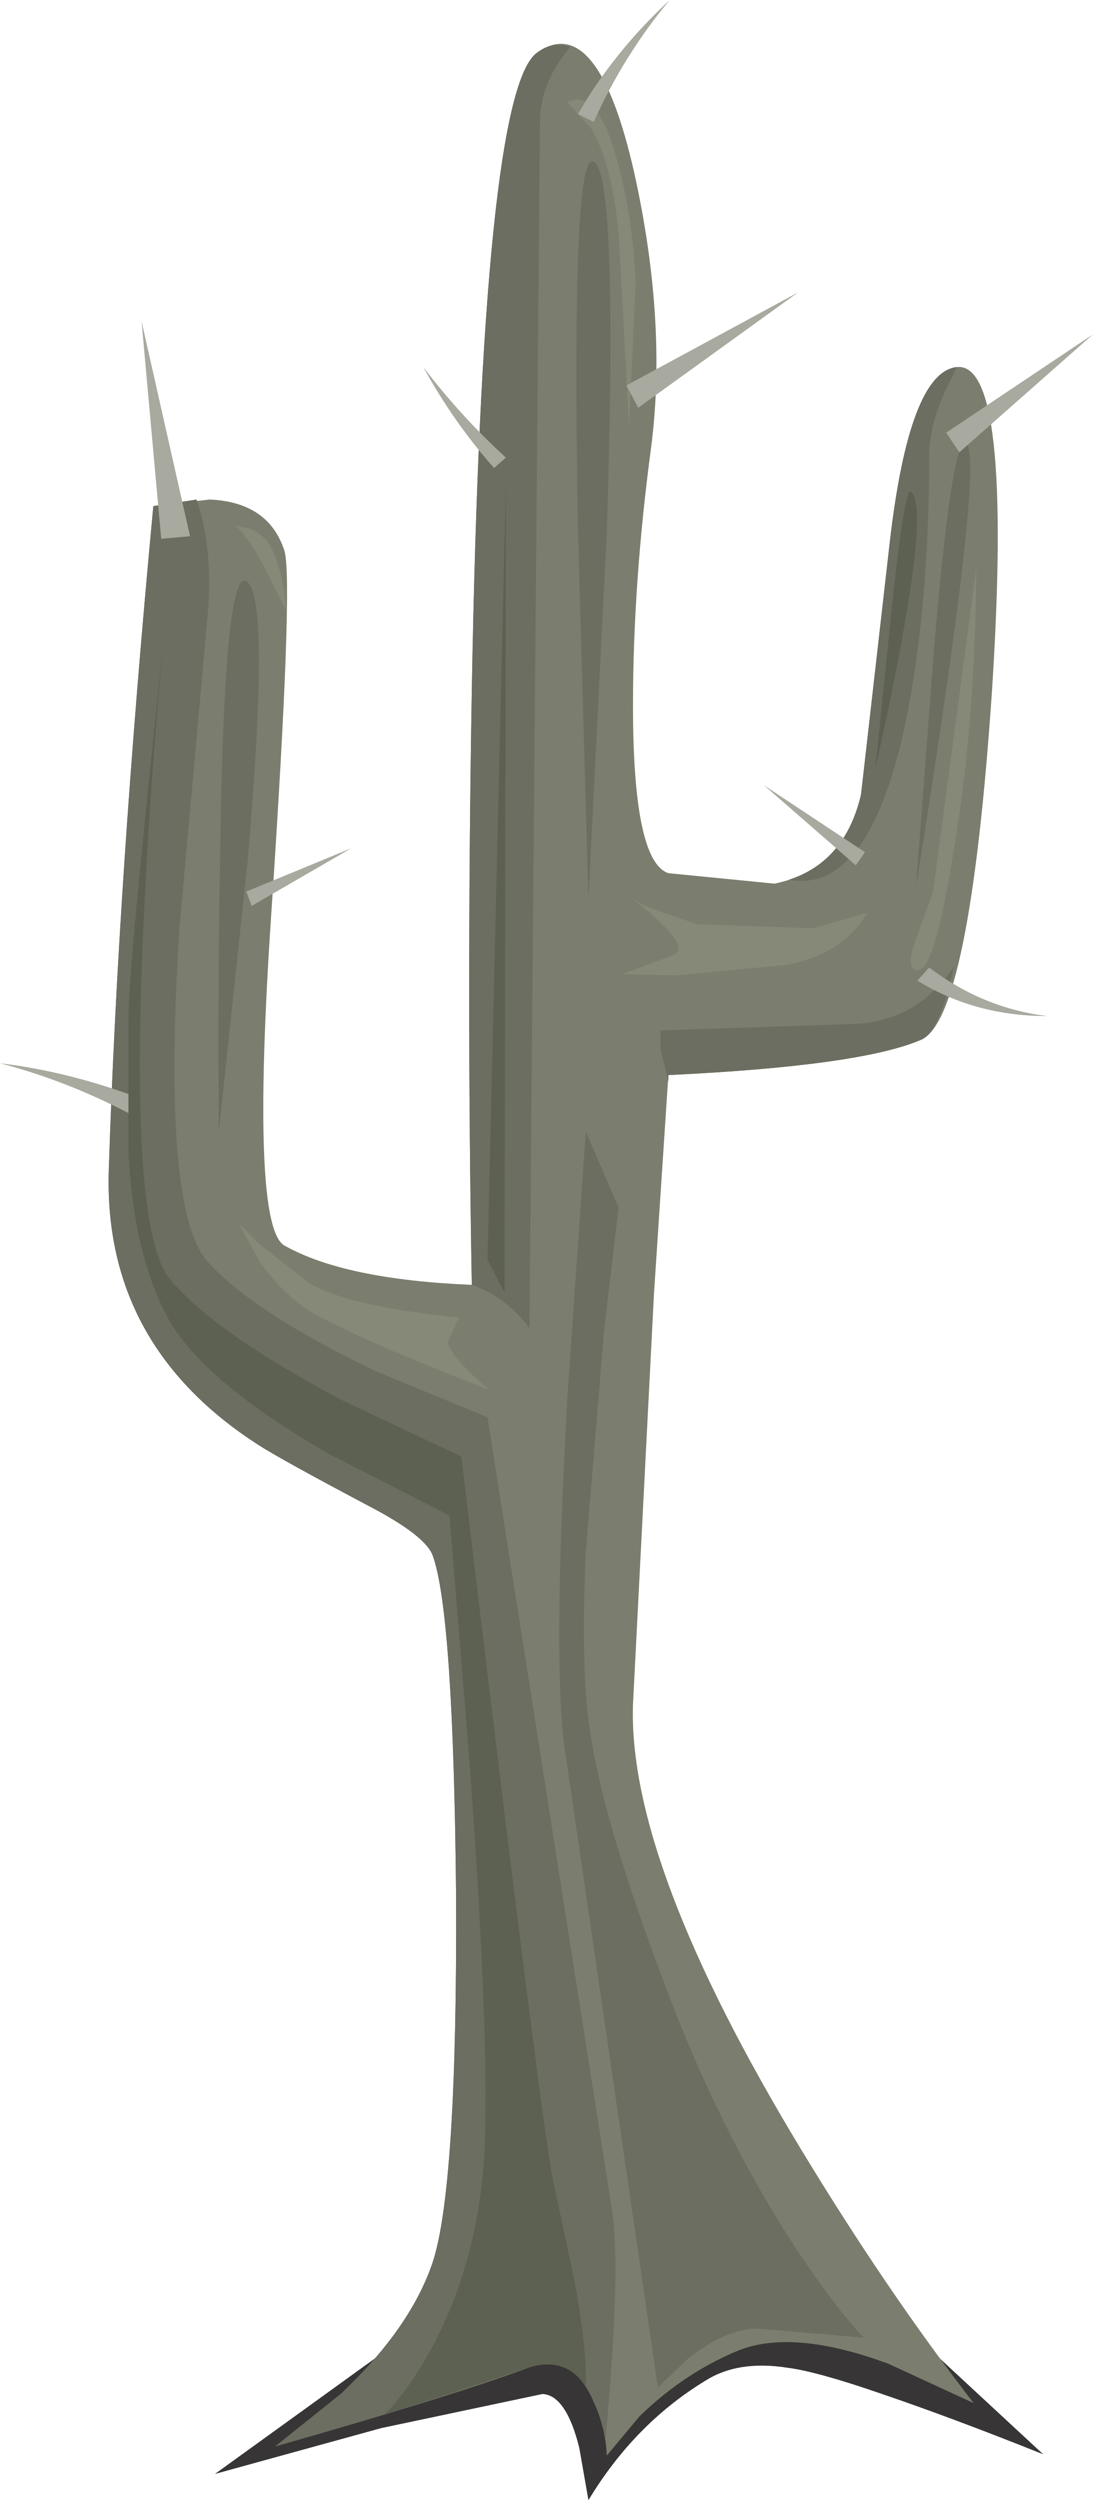 <?xml version="1.0" encoding="UTF-8" standalone="no"?>
<svg xmlns:xlink="http://www.w3.org/1999/xlink" height="95.35px" width="41.7px" xmlns="http://www.w3.org/2000/svg">
  <g transform="matrix(1.0, 0.0, 0.0, 1.0, 0.0, 0.0)">
    <use height="11.25" transform="matrix(1.0, 0.0, 0.0, 1.0, 8.2, 84.1)" width="31.6" xlink:href="#sprite0"/>
    <use height="93.65" transform="matrix(1.0, 0.0, 0.0, 1.0, 0.0, 0.0)" width="41.7" xlink:href="#shape1"/>
  </g>
  <defs>
    <g id="sprite0" transform="matrix(1.0, 0.0, 0.0, 1.0, 0.0, 0.0)">
      <use height="11.25" transform="matrix(1.0, 0.0, 0.0, 1.0, 0.0, 0.0)" width="31.6" xlink:href="#shape0"/>
    </g>
    <g id="shape0" transform="matrix(1.0, 0.0, 0.0, 1.0, 0.0, 0.0)">
      <path d="M26.85 5.1 L31.6 9.5 Q28.1 8.1 25.45 7.2 23.0 6.35 21.85 6.2 19.95 5.9 18.7 6.7 16.0 8.35 14.25 11.25 L13.9 9.25 Q13.4 7.25 12.5 7.2 L6.35 8.5 0.0 10.25 14.2 0.0 19.55 1.7 Q25.25 3.65 26.85 5.1" fill="#373535" fill-rule="evenodd" stroke="none"/>
    </g>
    <g id="shape1" transform="matrix(1.0, 0.0, 0.0, 1.0, 0.0, 0.0)">
      <path d="M36.5 14.0 Q38.65 13.75 37.85 26.3 37.0 38.85 35.15 39.65 32.85 40.65 25.5 41.0 L24.95 49.35 24.15 65.0 Q23.95 71.05 30.55 81.95 33.85 87.4 37.15 91.65 L33.9 90.15 Q30.25 88.8 28.15 89.65 26.1 90.5 24.4 92.15 L23.15 93.65 Q23.1 92.55 22.65 91.6 21.85 89.7 20.15 90.3 17.5 91.3 10.5 93.3 L13.0 91.3 Q15.65 88.8 16.5 86.3 17.45 83.45 17.4 72.3 17.3 61.45 16.5 59.3 16.2 58.55 14.1 57.45 10.7 55.65 9.85 55.1 3.95 51.3 4.15 44.65 4.5 33.65 5.85 19.3 L8.0 19.05 Q10.25 19.15 10.85 21.0 11.2 22.1 10.35 34.85 9.55 46.75 10.85 47.5 13.15 48.8 18.0 49.0 17.8 37.85 18.0 26.35 18.4 3.45 20.5 2.0 22.8 0.4 24.2 6.6 25.45 12.25 24.85 17.0 24.15 22.2 24.15 26.9 24.15 32.85 25.5 33.3 L29.55 33.7 Q32.2 33.15 32.85 30.3 L33.95 20.65 Q34.7 14.2 36.5 14.0" fill="#7b7e6e" fill-rule="evenodd" stroke="none"/>
      <path d="M22.35 43.15 L23.6 46.05 23.05 50.7 22.35 59.15 Q22.15 63.65 22.5 65.95 23.0 69.45 25.35 75.65 27.45 81.3 30.4 85.8 31.9 88.05 32.95 89.15 L28.85 88.8 Q27.65 88.85 26.25 89.95 L25.1 91.05 21.6 67.05 Q21.05 63.95 21.65 53.25 L22.35 43.15" fill="#6b6e60" fill-rule="evenodd" stroke="none"/>
      <path d="M9.35 22.15 Q10.35 22.4 9.45 32.8 L8.35 43.15 Q8.3 37.85 8.4 32.55 8.55 21.95 9.35 22.15" fill="#6b6e60" fill-rule="evenodd" stroke="none"/>
      <path d="M22.6 6.15 Q23.6 6.3 23.15 20.3 L22.45 34.3 22.05 20.15 Q21.8 6.05 22.6 6.15" fill="#6b6e60" fill-rule="evenodd" stroke="none"/>
      <path d="M36.85 16.9 Q37.6 17.3 34.95 33.8 L35.6 25.2 Q36.3 16.65 36.85 16.9" fill="#6b6e60" fill-rule="evenodd" stroke="none"/>
      <path d="M4.15 44.65 Q4.5 33.65 5.85 19.3 L7.5 19.05 Q8.1 20.8 7.95 23.15 L6.85 35.35 Q6.15 46.2 7.95 48.15 9.75 50.1 14.35 52.3 L18.6 54.05 23.35 84.3 Q23.7 86.55 23.1 93.05 22.85 91.75 22.3 90.95 21.5 89.8 20.15 90.3 17.5 91.3 10.5 93.3 L13.0 91.3 Q15.65 88.8 16.5 86.3 17.45 83.45 17.4 72.3 17.3 61.45 16.5 59.3 16.2 58.55 14.1 57.45 10.7 55.65 9.85 55.1 3.95 51.3 4.15 44.65" fill="#6b6e60" fill-rule="evenodd" stroke="none"/>
      <path d="M18.0 49.0 Q17.8 37.85 18.0 26.35 18.4 3.45 20.5 2.0 21.1 1.55 21.75 1.8 20.65 3.1 20.6 4.55 L20.2 50.65 Q19.3 49.45 18.0 49.0" fill="#6b6e60" fill-rule="evenodd" stroke="none"/>
      <path d="M35.45 17.4 Q35.45 22.4 34.75 26.5 33.4 34.15 30.1 33.55 32.25 32.85 32.85 30.3 L33.95 20.65 Q34.7 14.2 36.5 14.0 L36.0 15.05 Q35.45 16.3 35.45 17.4" fill="#6b6e60" fill-rule="evenodd" stroke="none"/>
      <path d="M32.6 39.05 Q35.0 38.95 36.4 36.85 35.85 39.35 35.15 39.65 32.85 40.65 25.5 41.0 L25.5 41.25 25.2 40.0 25.2 39.3 32.6 39.05" fill="#6b6e60" fill-rule="evenodd" stroke="none"/>
      <path d="M18.6 48.05 L19.3 18.45 19.25 49.3 18.6 48.05" fill="#5d6152" fill-rule="evenodd" stroke="none"/>
      <path d="M34.75 18.75 Q35.6 19.4 33.4 29.3 L33.95 23.9 Q34.5 18.55 34.75 18.75" fill="#5d6152" fill-rule="evenodd" stroke="none"/>
      <path d="M8.95 20.05 L9.5 20.15 Q10.15 20.4 10.4 21.0 10.85 22.0 10.9 23.25 L10.1 21.65 Q9.3 20.2 8.95 20.05" fill="#868977" fill-rule="evenodd" stroke="none"/>
      <path d="M37.25 21.65 Q37.2 27.8 36.35 32.65 35.65 37.05 35.0 37.0 34.55 36.95 34.9 35.95 L35.6 34.0 37.25 21.65" fill="#868977" fill-rule="evenodd" stroke="none"/>
      <path d="M31.05 35.4 L33.1 34.8 Q32.15 36.4 30.0 36.8 L25.75 37.2 23.75 37.15 25.75 36.4 Q26.4 36.05 24.1 34.25 L24.6 34.55 26.6 35.25 31.05 35.4" fill="#868977" fill-rule="evenodd" stroke="none"/>
      <path d="M21.65 3.9 Q22.8 3.3 23.55 6.15 24.15 8.3 24.25 10.8 L24.0 16.25 23.65 9.75 Q23.5 6.5 22.55 4.9 L21.65 3.9" fill="#868977" fill-rule="evenodd" stroke="none"/>
      <path d="M9.9 48.1 L9.1 46.65 9.9 47.45 11.75 48.9 Q13.15 49.8 17.5 50.25 L17.1 51.15 Q17.0 51.55 18.65 53.0 14.5 51.4 12.35 50.3 11.0 49.65 9.9 48.1" fill="#868977" fill-rule="evenodd" stroke="none"/>
      <path d="M22.05 4.35 Q23.4 2.0 25.55 0.0 23.8 2.1 22.65 4.65 L22.05 4.35" fill="#a8a99f" fill-rule="evenodd" stroke="none"/>
      <path d="M18.85 17.85 Q17.3 16.1 16.15 14.0 17.6 15.9 19.3 17.45 L18.85 17.85" fill="#a8a99f" fill-rule="evenodd" stroke="none"/>
      <path d="M23.9 14.7 L30.45 11.15 24.35 15.55 23.9 14.7" fill="#a8a99f" fill-rule="evenodd" stroke="none"/>
      <path d="M36.1 16.5 L41.7 12.75 36.6 17.25 36.1 16.5" fill="#a8a99f" fill-rule="evenodd" stroke="none"/>
      <path d="M35.45 36.9 Q37.5 38.45 39.95 38.75 37.2 38.75 35.0 37.4 L35.45 36.9" fill="#a8a99f" fill-rule="evenodd" stroke="none"/>
      <path d="M32.65 33.0 L29.15 29.95 33.0 32.5 32.65 33.0" fill="#a8a99f" fill-rule="evenodd" stroke="none"/>
      <path d="M6.15 20.55 L5.4 12.25 7.25 20.45 6.15 20.55" fill="#a8a99f" fill-rule="evenodd" stroke="none"/>
      <path d="M9.4 34.0 L13.4 32.35 9.6 34.55 9.4 34.0" fill="#a8a99f" fill-rule="evenodd" stroke="none"/>
      <path d="M4.9 42.45 Q2.5 41.2 0.0 40.55 2.55 40.85 5.25 41.85 L4.9 42.45" fill="#a8a99f" fill-rule="evenodd" stroke="none"/>
      <path d="M6.25 24.35 Q5.75 29.45 5.5 34.75 4.9 46.95 6.5 48.8 8.15 50.8 13.05 53.4 L17.6 55.55 Q20.65 81.0 21.1 83.15 L21.9 86.9 Q22.4 89.55 22.35 91.0 21.55 89.85 20.15 90.3 L14.65 92.1 Q15.7 91.05 16.65 89.2 18.35 85.85 18.5 81.65 18.65 77.2 17.9 67.05 L17.15 57.8 12.55 55.45 Q7.7 52.65 6.4 50.25 5.1 47.85 4.9 43.95 L4.9 39.05 Q4.85 37.85 5.65 30.1 L6.25 24.35" fill="#5d6152" fill-rule="evenodd" stroke="none"/>
    </g>
  </defs>
</svg>
